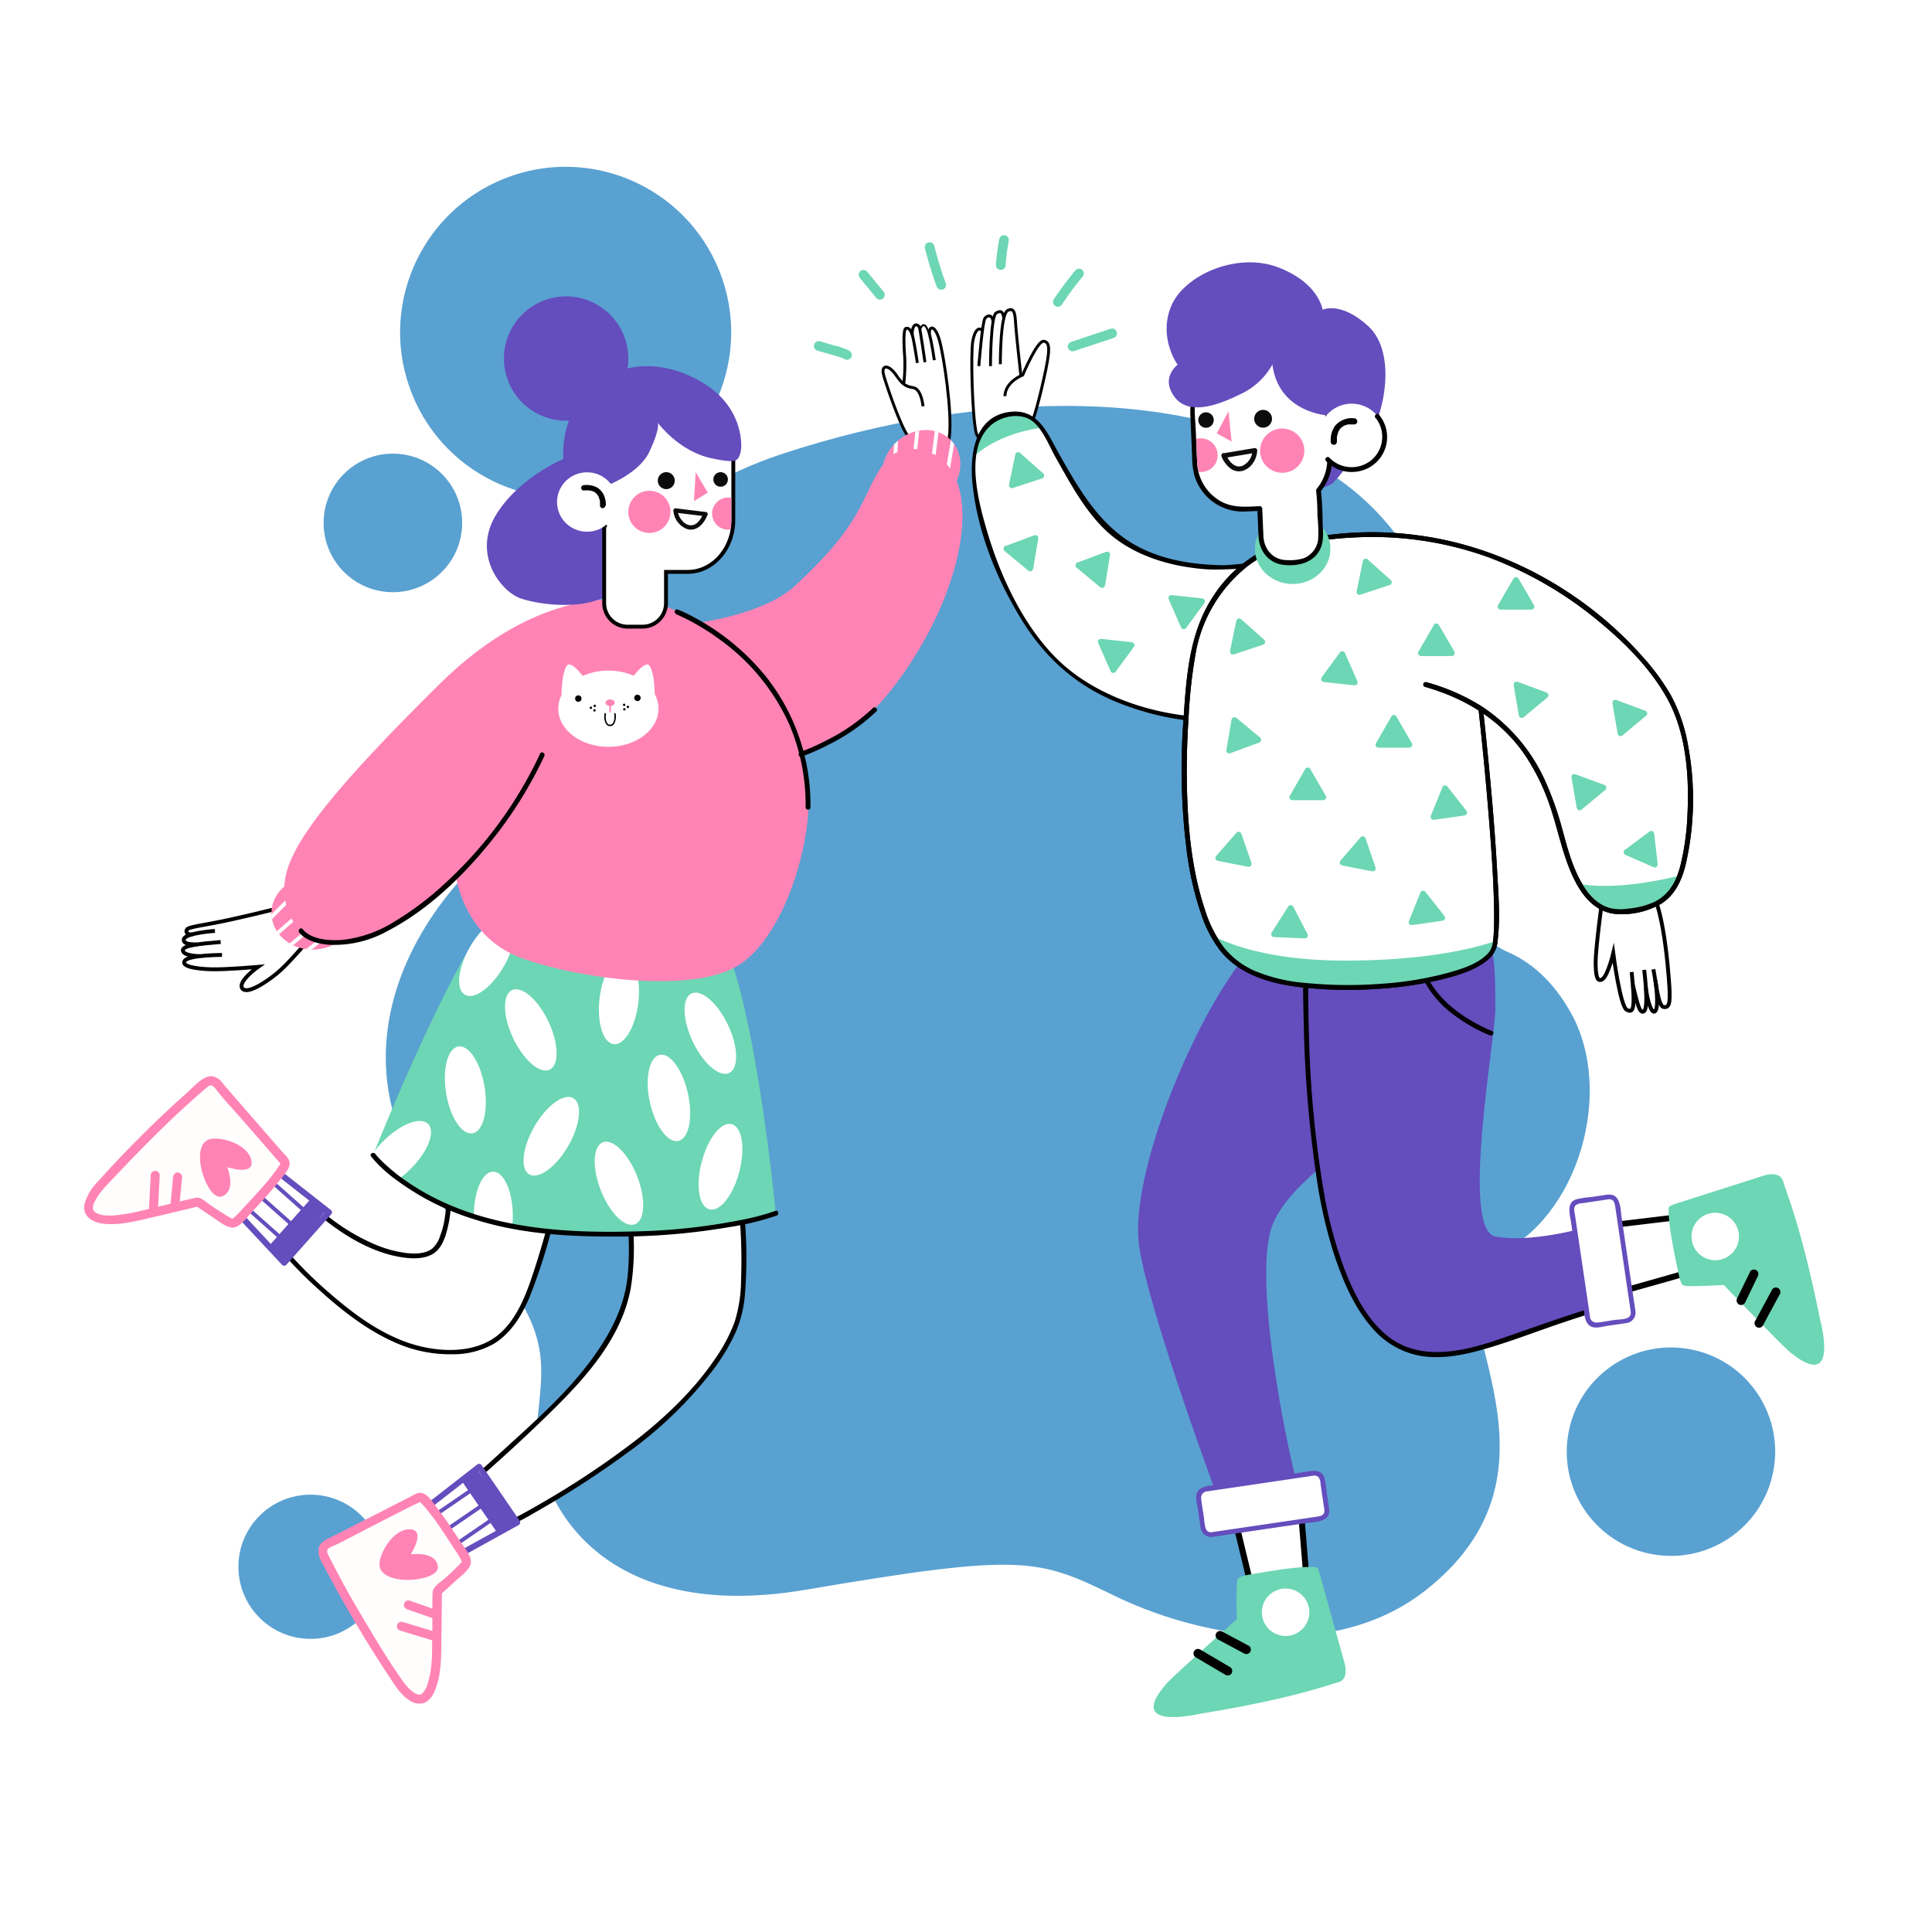 <svg xmlns="http://www.w3.org/2000/svg" viewBox="0 0 500 500"><defs><style>.cls-1,.cls-11{fill:#fff;}.cls-2{fill:#59a1d1;}.cls-3{fill:#6dd6b4;}.cls-4{fill:#644dbd;}.cls-10,.cls-5,.cls-8,.cls-9{fill:none;}.cls-5{stroke:#644dbd;}.cls-10,.cls-11,.cls-5,.cls-8,.cls-9{stroke-miterlimit:10;}.cls-6{fill:#fffefd;}.cls-7{fill:#ff84b5;}.cls-10,.cls-11,.cls-8,.cls-9{stroke:#000;}.cls-8{stroke-width:0.75px;}.cls-9{stroke-width:0.5px;}.cls-12{fill:#020202;}.cls-13{fill:#0c0c0c;}.cls-14{fill:#fffdfd;}</style></defs><g id="BACKGROUND"><rect class="cls-1" width="500" height="500"/></g><g id="OBJECTS"><circle class="cls-2" cx="101.68" cy="135.33" r="17.93"/><circle class="cls-2" cx="146.39" cy="86" r="42.84" transform="translate(-21.51 60.79) rotate(-21.89)"/><path class="cls-2" d="M406.75,262.5c-3.72-6.81-9.16-13.1-17.13-16.37-11.62-6.71-22.95-8-20.54-24.08,14.69-35.92,7-77.07-22.44-97.88-35.72-25.21-93.51-23.38-144-6.77-42.42,14-53.76,43.82-52.74,57.93,1,13.27,9.7,25-8.21,35.07-24.26,10.57-67.2,60.48-22.1,107.53,23.82,24.86,21.1,33.44,19.45,50s13.17,53.08,69.52,43.49,60.06-8.07,79.89,1.58,55.62,18.27,80.69-1.58c42.26-33.45-2.27-77.11,18.08-86.49C408.92,314.94,417.6,282.32,406.75,262.5Z"/><circle class="cls-2" cx="432.43" cy="375.66" r="26.97" transform="translate(-8.16 741.73) rotate(-80.7)"/><circle class="cls-2" cx="80.36" cy="405.48" r="18.66"/><path class="cls-3" d="M277.92,90.87l10.23-3.39a1.25,1.25,0,0,0-.67-2.41l-10.22,3.39a1.27,1.27,0,0,0-.87,1.54,1.25,1.25,0,0,0,1.53.87Z"/><path class="cls-3" d="M274.86,78.77a75,75,0,0,1,5.27-7.1,1.28,1.28,0,0,0,0-1.76,1.26,1.26,0,0,0-1.77,0,83.53,83.53,0,0,0-5.66,7.59,1.25,1.25,0,0,0,2.16,1.27Z"/><path class="cls-3" d="M260.27,68.61c.07-1.07.18-2.14.31-3.2l0-.19c0,.1,0,.11,0,0s0-.29.07-.44.07-.49.11-.74c.09-.54.19-1.08.29-1.62a1.25,1.25,0,0,0-2.41-.66,54.07,54.07,0,0,0-.89,6.83A1.26,1.26,0,0,0,259,69.86a1.28,1.28,0,0,0,1.25-1.25Z"/><path class="cls-3" d="M239.38,64.29a101.17,101.17,0,0,0,3,9.78,1.27,1.27,0,0,0,1.53.87,1.25,1.25,0,0,0,.88-1.53,101.36,101.36,0,0,1-3-9.79,1.25,1.25,0,0,0-2.41.67Z"/><path class="cls-3" d="M222.58,72l4.26,5.18a1.26,1.26,0,0,0,1.77,0,1.3,1.3,0,0,0,0-1.77l-4.26-5.18a1.27,1.27,0,0,0-1.77,0,1.3,1.3,0,0,0,0,1.77Z"/><path class="cls-3" d="M211.53,90.74l3.79,1.09c.57.16,1.15.32,1.72.5a7.3,7.3,0,0,1,1.53.62,1.25,1.25,0,0,0,1.26-2.16,17.83,17.83,0,0,0-3.71-1.33l-3.93-1.13a1.25,1.25,0,0,0-.66,2.41Z"/><path class="cls-1" d="M73.75,324s19.16,22.46,36.44,25.28,21.95-5.5,25.06-11.15S142.67,316,142.67,316l-26.59-6.7s.49,8-2.74,13.2S96,324.85,83.48,314.4Z"/><path d="M73.3,324.45A103.5,103.5,0,0,0,82.79,334c6.17,5.59,13,10.85,20.78,14A34.75,34.75,0,0,0,117,350.48a21.38,21.38,0,0,0,10.54-2.56c4.65-2.68,7.62-7.62,9.61-12.46a151.64,151.64,0,0,0,6.11-19.33.64.64,0,0,0-.44-.77l-23.27-5.87-3.33-.83a.63.63,0,0,0-.79.6,28.3,28.3,0,0,1-.29,5.74,22.37,22.37,0,0,1-1.25,4.89,7.17,7.17,0,0,1-2.08,3.29c-1.77,1.32-4.31,1.33-6.4,1.13a30.67,30.67,0,0,1-9.51-2.76,52.49,52.49,0,0,1-12-7.59.66.66,0,0,0-.89,0l-9.74,9.61a.63.63,0,0,0,.89.88l9.74-9.6H83c6.1,5,13.56,9.54,21.54,10.61,2.41.32,5.14.35,7.34-.86,2.51-1.38,3.48-4.66,4.07-7.27a29.18,29.18,0,0,0,.71-8.07l-.79.6,23.27,5.87,3.33.83-.44-.76c-1.41,5.37-3,10.74-4.83,16-1.77,5-4.15,10.35-8.37,13.75-6.2,5-15.78,4.43-22.91,2.05-7.8-2.6-14.71-7.77-20.84-13.13a105.91,105.91,0,0,1-10.93-10.88C73.66,323,72.78,323.85,73.3,324.45Z"/><path class="cls-1" d="M71.46,303l13.66,10.74-11.6,13.05L61,313.35S70.46,302.22,71.46,303Z"/><path class="cls-4" d="M70.91,303.55l13.66,10.73v-1.09L73,326.24h1.1L61.56,312.8v1.09c1.45-1.7,2.93-3.38,4.44-5,1.09-1.19,2.19-2.36,3.35-3.48a17.54,17.54,0,0,1,1.44-1.28,3.41,3.41,0,0,0,.44-.3c.23-.24.23.09-.16-.14a.78.78,0,0,0,.78-1.34c-.87-.52-1.9.47-2.51,1a43.56,43.56,0,0,0-3.61,3.58q-2.7,2.89-5.26,5.91a.79.79,0,0,0,0,1.09L73,327.34a.79.79,0,0,0,1.1,0l11.59-13.06a.76.76,0,0,0,0-1.09L72,302.45C71.23,301.85,70.13,302.93,70.91,303.55Z"/><polygon class="cls-4" points="84.48 313.17 80.54 310.14 69.55 322.52 73.52 326.79 84.48 313.17"/><line class="cls-5" x1="66.37" y1="302.29" x2="80.36" y2="314.72"/><line class="cls-5" x1="63.16" y1="305.91" x2="76.67" y2="317.91"/><line class="cls-5" x1="60.18" y1="309.26" x2="73.69" y2="321.27"/><path class="cls-6" d="M72.32,299,57,281.4s-1.78-3.06-4-1.06-10.64,8.77-27,26.47c-.65.71-9.77,10.76,6.8,8.46,2.52-.35,18.4-4.24,18.4-4.24s6,4.11,8,5.18c1.06.55,1.35.76,4.17-2.31,3.51-3.83,8-8.35,10.28-12.36C73.93,301,73.66,300.57,72.32,299Z"/><path class="cls-7" d="M73.15,298.22,60.22,283.36c-.75-.86-1.48-1.74-2.25-2.58-.39-.43.19.27-.24-.32a4.63,4.63,0,0,0-2.48-1.87c-2.36-.58-4.89,2.46-6.52,3.9A297.71,297.71,0,0,0,25.13,306,13.55,13.55,0,0,0,22,311.14c-1,3.4,1.69,5.2,4.76,5.55,4.13.46,8.28-.63,12.27-1.55s7.84-1.84,11.75-2.8l.76-.18-.9-.12q2.08,1.44,4.21,2.83c1.42.94,3.12,2.4,4.83,2.78,2.14.47,4-2.38,5.24-3.67,2.5-2.71,5-5.38,7.31-8.29.9-1.16,2.33-2.62,2.68-4.08s-.94-2.5-1.71-3.39c-1-1.14-2.63.52-1.65,1.65a7.07,7.07,0,0,0,.91,1.12s.25.43.2.07-.07.07-.16.2-.26.42-.39.62c-.28.43-.57.85-.87,1.27A62.17,62.17,0,0,1,67,308.26c-1.41,1.57-2.86,3.11-4.3,4.66a22.55,22.55,0,0,1-1.93,2c-.16.14-.33.27-.51.4s-.08.07-.19.07c.16,0,0,0,0,0s-.29-.15-.43-.22c-.52-.28-1-.59-1.52-.9-1.2-.75-2.39-1.54-3.58-2.33S52,309.67,50.61,310c-4.31.94-8.57,2.08-12.86,3.06-1.78.41-3.58.88-5.39,1.13-2.18.31-5.64.89-7.65-.41a5.27,5.27,0,0,1-.45-.41,1.27,1.27,0,0,1-.19-.48,3.18,3.18,0,0,1,.29-1.59,13.75,13.75,0,0,1,1.79-2.88c1.66-2,3.53-3.85,5.32-5.74,2.73-2.88,5.5-5.73,8.31-8.52,3.5-3.48,7.08-6.88,10.78-10.14.91-.81,1.83-1.6,2.74-2.4.55-.47,1.07-1,1.81-.53a5.14,5.14,0,0,1,1.07,1.21c2.14,2.66,4.5,5.17,6.74,7.74l8.1,9.3.48.56C72.49,301,74.13,299.35,73.15,298.22Z"/><path class="cls-7" d="M44.79,304.6l-.61,6.59-.09.95a1.15,1.15,0,0,0,1.16,1.16,1.2,1.2,0,0,0,1.17-1.16l.62-6.59.08-.95A1.17,1.17,0,0,0,46,303.43a1.21,1.21,0,0,0-1.17,1.17Z"/><path class="cls-7" d="M39,304.2l-.41,8-.06,1.16a1.17,1.17,0,0,0,2.33,0l.42-8,.06-1.16A1.18,1.18,0,0,0,40.13,303,1.19,1.19,0,0,0,39,304.2Z"/><path class="cls-7" d="M54.33,294.81c2.86-.74,9.81,1.25,10.72,5.46s-6.22,1.79-6.22,1.79,2.47,6.09-1.37,7.56S48.62,296.3,54.33,294.81Z"/><path class="cls-1" d="M123.8,381.92S146,362.43,152.2,354.1s9.32-13.85,10.59-21.75,0-18.51,0-18.51l29-1.93s1.7,16.06,0,26.51-13.94,26.41-33.59,39.83S130.3,395,130.3,395Z"/><path d="M124.24,382.36c6.37-5.59,12.62-11.34,18.66-17.29,8.95-8.8,18.08-19.06,20.36-31.81a66.52,66.52,0,0,0,.15-19.42l-.62.63,25.36-1.7,3.59-.24-.62-.62a134.59,134.59,0,0,1,.67,19.15,37.28,37.28,0,0,1-1.65,11,42,42,0,0,1-4.95,9.42c-5.46,8.1-12.66,15-20.3,21a220.52,220.52,0,0,1-25.3,16.84c-2.36,1.37-4.74,2.71-7.18,3.94-.59.29-1.19.59-1.8.86l-.47.21.7.29-6.5-13.07c-.36-.72-1.44-.08-1.08.63l6.5,13.07a.64.64,0,0,0,.71.29,69.86,69.86,0,0,0,7.79-4,241.36,241.36,0,0,0,24.35-15.74,104.44,104.44,0,0,0,21.85-21.17,50.89,50.89,0,0,0,5.94-9.89,30.92,30.92,0,0,0,2.39-9.75,118.33,118.33,0,0,0-.42-23.12.65.65,0,0,0-.63-.63L166.38,313l-3.59.24c-.31,0-.67.27-.63.62a74.93,74.93,0,0,1,.29,16.26c-.78,7.73-4.14,14.36-8.57,20.63-6.46,9.13-15,16.68-23.23,24.18-2.41,2.21-4.84,4.41-7.29,6.57C122.75,382,123.64,382.89,124.24,382.36Z"/><path class="cls-1" d="M110.28,390.22,124,379.55l9.87,14.4-16.06,8.9S109.27,391,110.28,390.22Z"/><path class="cls-4" d="M110.82,390.77l13.72-10.67-1.22-.16,9.88,14.4.27-1-16.06,8.89,1.06.28q-2-2.73-3.82-5.53c-.9-1.37-1.8-2.75-2.61-4.18a16,16,0,0,1-.83-1.59,5,5,0,0,0-.2-.54c-.17-.25.13-.17-.19.15a.77.77,0,0,0-1.09-1.09c-.72.71,0,1.95.34,2.67a43.74,43.74,0,0,0,2.6,4.37q2.16,3.31,4.46,6.52a.8.8,0,0,0,1.06.27l16.06-8.89a.78.78,0,0,0,.28-1.06l-9.87-14.4a.79.79,0,0,0-1.22-.15l-13.71,10.67C109,390.29,110.05,391.37,110.82,390.77Z"/><polygon class="cls-4" points="123.29 380.04 119.4 383.13 128.76 396.78 133.86 393.95 123.29 380.04"/><line class="cls-5" x1="108.36" y1="394.99" x2="123.8" y2="384.41"/><line class="cls-5" x1="111.09" y1="398.98" x2="126.01" y2="388.75"/><line class="cls-5" x1="113.63" y1="402.68" x2="128.54" y2="392.45"/><path class="cls-6" d="M106.65,388.42,85.81,399.08s-3.39,1-2,3.63,5.94,12.43,19.18,32.56c.53.81,8.08,12.08,9.85-4.55.27-2.53.32-18.88.32-18.88s5.43-4.8,7-6.53c.79-.89,1.06-1.13-1.24-4.61-2.87-4.32-6.19-9.72-9.52-12.95C109,387.34,108.45,387.5,106.65,388.42Z"/><path class="cls-7" d="M106.06,387.42l-17.45,8.92c-1,.53-2.07,1-3.08,1.58-.56.3.14,0-.24.11a5.39,5.39,0,0,0-2.12,1.34c-2,2.18.3,5.22,1.39,7.33a321.25,321.25,0,0,0,16.5,27.72c1.36,2.08,2.76,4.25,4.89,5.63a4.36,4.36,0,0,0,3.61.71c1.65-.5,2.57-2.15,3.15-3.64,1.53-3.95,1.45-8.38,1.52-12.55.07-4,.1-8,.12-11.95v-.78l-.34.82c1.26-1.12,2.52-2.25,3.76-3.4s3.07-2.45,3.86-4c1-2-1.31-4.5-2.28-6-2-3-4-6.13-6.21-9-.92-1.17-2-2.95-3.37-3.67s-2.65.29-3.71.83c-1.34.68-.16,2.69,1.18,2,.42-.22.86-.41,1.29-.62s.53,0,.12-.18.11.14.16.2.35.35.51.53c.36.37.7.75,1,1.14a60.16,60.16,0,0,1,3.82,5.15c1.22,1.81,2.41,3.65,3.61,5.47.48.73,1,1.46,1.39,2.23q.17.31.3.63c.1.23.07.33.08.22s0,.05,0,0a3.52,3.52,0,0,0-.36.41c-.37.4-.76.79-1.15,1.17-1,1-2.06,2-3.11,2.9s-2.88,2-2.93,3.39c-.18,4.29,0,8.59-.13,12.88,0,1.88,0,3.77-.18,5.64a24.43,24.43,0,0,1-.94,5,5.74,5.74,0,0,1-1.37,2.6,1.17,1.17,0,0,1-1.14.34,3.68,3.68,0,0,1-1.46-.74,12.7,12.7,0,0,1-2.42-2.61c-4-5.62-7.58-11.69-11.1-17.65-2.38-4-4.66-8.08-6.8-12.23-.5-1-1-1.93-1.49-2.9-.4-.81-.44-1.33.37-1.86a8.14,8.14,0,0,1,1.12-.51c3.13-1.45,6.16-3.16,9.23-4.72l10.87-5.56.66-.34C108.57,388.75,107.39,386.73,106.06,387.42Z"/><path class="cls-7" d="M105.37,416.48l6.26,2.19.89.31a1.17,1.17,0,0,0,.62-2.25l-6.26-2.19-.89-.31a1.17,1.17,0,0,0-1.43.81,1.19,1.19,0,0,0,.81,1.44Z"/><path class="cls-7" d="M103.58,422l7.68,2.33,1.12.34a1.17,1.17,0,1,0,.62-2.25l-7.68-2.33-1.12-.34a1.17,1.17,0,0,0-1.43.81,1.19,1.19,0,0,0,.81,1.44Z"/><path class="cls-7" d="M98.2,404.86c0-2.95,3.58-9.21,7.88-9.08s.24,6.47.24,6.47,6.51-.93,7,3.15S98.26,410.77,98.2,404.86Z"/><path class="cls-1" d="M233.77,99.31a11,11,0,0,1-1.91-2.3c-1.82-2.62-3.71-2.65-3.27-.32.25,1.36,4.55,14.17,6.49,16.28s9.86,6.17,10.62,0-1.41-20.76-2.57-24.89c-1.24-4.43-2.54-3.47-2.62-2.23,0,0-.76-1.69-1.42-1.69s-1,1-1,1-.33-1.1-.8-1a1.16,1.16,0,0,0-1.06,1c-.11.67-.16,1.17-.16,1.17s-.69-1.36-1.18-1.3-.93-.08-.93,2.13.28,7.46.21,8.68-.24,3.08-.24,3.08l-.16.45"/><path class="cls-8" d="M238.87,105.14s-.37-4.5-2.56-4.82-2.95-1.15-4.45-3.31c-1.82-2.62-3.71-2.65-3.27-.32.25,1.36,4.55,14.17,6.49,16.28s9.86,6.17,10.62,0-1.4-20.76-2.57-24.89c-1.32-4.69-3.07-3.44-2.48-1.15s1.15,6.29,1.15,6.29"/><path class="cls-8" d="M233.88,99.32a40.35,40.35,0,0,0,.25-7.09c-.26-3.15-.31-7,.28-7.21s1.42,0,2,3,1,5.91,1,5.91"/><path class="cls-8" d="M239.38,93.73s-1.21-8.33-1.41-8.92c-.31-1-1.95-1.49-1.89,1.89"/><path class="cls-9" d="M240.45,86.49s-1.15-4.45-2.38-1.12"/><ellipse class="cls-7" cx="238.43" cy="121.34" rx="10.66" ry="9.46" transform="translate(-18.96 194.29) rotate(-42.8)"/><path class="cls-1" d="M231.78,129.62l.6-15.54c-.13.11-.26.2-.38.32s-.43.42-.64.64l-.53,13.77A9,9,0,0,0,231.78,129.62Z"/><path class="cls-1" d="M235.77,131.26l2.13-19.8c-.34.06-.67.13-1,.22l-2.08,19.39C235.13,131.15,235.45,131.21,235.77,131.26Z"/><path class="cls-1" d="M240.4,130.88l2.49-19c-.31-.11-.63-.21-.95-.29l-2.56,19.56A9.6,9.6,0,0,0,240.4,130.88Z"/><path class="cls-1" d="M244.64,128.47l2.28-13.55a7.4,7.4,0,0,0-.66-.82l-.17-.16-2.59,15.42A12.06,12.06,0,0,0,244.64,128.47Z"/><path class="cls-7" d="M172.43,162.18s23.48-1.37,33.44-10.69,14.27-15,18-22.72,6.59-14.49,15.44-12.14,12.74,13.89,7.23,32.11-19,35.73-26.46,40-25.44,12.57-25.44,12.57Z"/><path class="cls-1" d="M57.46,247.14s-8.58,0-9.64,1.49,3,2.12,6.89,2.22,12.07-.63,12.07-.63-5.19,3.7-4.13,5.5,5.91-1.27,9-3.81,7-7.46,7.8-8l-8.79-8.66-15.26,3.57-3.8.69s-3.38.69-3.35,1.18.91,1.11.91,1.11-1.58.76-1.5,1.43,1.51,1.16,1.51,1.16-1.94.68-1.73,1.54,2,1.49,3.15,1.49S57.46,247.14,57.46,247.14Z"/><path class="cls-10" d="M57.46,247.14s-8.58,0-9.64,1.49,3,2.12,6.89,2.22,12.07-.63,12.07-.63-5.19,3.7-4.13,5.5,5.91-1.27,9-3.81,7-7.46,7.8-8"/><path class="cls-10" d="M51.82,247.45s-4.24,0-4.49-1.4,4.38-1.8,9.78-2.26"/><path class="cls-10" d="M55.63,240.92s-7.79.52-8.06,2.17c-.15.95.85,1.32,3.39,1.33"/><path class="cls-10" d="M71.16,235.28S60.64,237.93,54.64,239s-6.29,1.21-6.39,1.93.79,1,1.57.86"/><path class="cls-3" d="M96.55,298.94s14,18.22,49.78,20.13S200.78,314,200.78,314s-5.33-55.34-14.1-71.31-53.1-18.22-65.05,2.4S96.55,298.94,96.55,298.94Z"/><path class="cls-1" d="M141.94,264.38c2.69,5.69,2.83,11.26.31,12.45s-6.74-2.44-9.44-8.13-2.83-11.25-.31-12.45S139.25,258.7,141.94,264.38Z"/><path class="cls-1" d="M125.41,281.31c1,6.2-.4,11.6-3.16,12s-5.8-4.22-6.8-10.43.4-11.6,3.16-12.05S124.41,275.1,125.41,281.31Z"/><path class="cls-1" d="M147.05,296.59c-3.15,5.44-7.65,8.73-10.07,7.34s-1.82-6.94,1.32-12.39,7.65-8.73,10.07-7.34S150.19,291.14,147.05,296.59Z"/><path class="cls-1" d="M164.88,304.39c2.3,5.85,2.06,11.42-.53,12.44s-6.57-2.9-8.86-8.75-2.06-11.43.53-12.45S162.58,298.53,164.88,304.39Z"/><path class="cls-1" d="M191.34,303.22c-1.57,6.09-5,10.46-7.74,9.76s-3.61-6.2-2-12.29,5-10.46,7.74-9.76S192.92,297.13,191.34,303.22Z"/><path class="cls-1" d="M178.06,283.08c1.34,6.14.21,11.6-2.51,12.2s-6-3.91-7.36-10S168,273.62,170.7,273,176.72,276.93,178.06,283.08Z"/><path class="cls-1" d="M188.4,265.24c2.7,5.68,2.83,11.26.31,12.45s-6.74-2.45-9.43-8.13-2.84-11.26-.32-12.45S185.71,259.55,188.4,265.24Z"/><path class="cls-1" d="M165.2,259.52c-.74,6.24-3.59,11-6.36,10.71s-4.41-5.65-3.67-11.9,3.59-11,6.35-10.71S165.94,253.27,165.2,259.52Z"/><path class="cls-1" d="M130.38,250.12c-3.15,5.44-7.65,8.73-10.07,7.33s-1.82-6.94,1.32-12.38,7.65-8.73,10.07-7.34S133.52,244.67,130.38,250.12Z"/><path class="cls-1" d="M110.79,290.89c-2-2-7.17,0-11.62,4.48a25.17,25.17,0,0,0-2.2,2.51l-.42,1.06a36.6,36.6,0,0,0,6.71,6.16,23.06,23.06,0,0,0,3-2.59C110.76,298.07,112.76,292.86,110.79,290.89Z"/><path class="cls-1" d="M127.63,303.23c-2.79,0-5,5.09-5,11.38,0,.08,0,.15,0,.23a87.86,87.86,0,0,0,9.93,2.55,24.9,24.9,0,0,0,.16-2.78C132.68,308.32,130.42,303.23,127.63,303.23Z"/><path d="M96,299.26a33.54,33.54,0,0,0,6.29,5.9,66.83,66.83,0,0,0,20.2,10.32c11.73,3.78,24,4.56,36.29,4.54A171.27,171.27,0,0,0,189,317.53a69.5,69.5,0,0,0,12-2.94c.74-.28.42-1.49-.34-1.21a61,61,0,0,1-9.13,2.4,156.86,156.86,0,0,1-27.25,2.91c-20.42.57-42.09-1.1-59.33-13.16a46.87,46.87,0,0,1-6-4.92c-.5-.49-1-1-1.45-1.52-.08-.09-.61-.75-.39-.46-.49-.63-1.57,0-1.08.63Z"/><ellipse class="cls-7" cx="80.91" cy="236.3" rx="10.66" ry="9.46"/><path class="cls-1" d="M70.4,237.86l11-11-.49,0c-.31,0-.61,0-.91,0l-9.74,9.74A8.4,8.4,0,0,0,70.4,237.86Z"/><path class="cls-1" d="M72.22,241.78l15-13.08c-.29-.19-.58-.36-.89-.53L71.64,241A9,9,0,0,0,72.22,241.78Z"/><path class="cls-1" d="M75.87,244.64,90.6,232.39a7.4,7.4,0,0,0-.5-.86L74.94,244.15A9.1,9.1,0,0,0,75.87,244.64Z"/><path class="cls-1" d="M80.62,245.75l10.88-8.39a9.28,9.28,0,0,0,.07-1.06c0-.07,0-.14,0-.22l-12.38,9.55A11.34,11.34,0,0,0,80.62,245.75Z"/><path class="cls-7" d="M118,226.84s2,15.4,16.45,20.9,45.2,9.75,57.06,1.84,18.65-32.06,17.66-44.77-7.86-27.74-16-34.41S178.63,158.89,171,156.57s-30.8-5.71-57.35,20.56S76.42,216.88,74.09,226s3.39,19.18,13.14,17.93S107.44,238.28,118,226.84Z"/><path d="M77.46,241.36c1.77,2.18,5.23,3,7.85,3.15A28.26,28.26,0,0,0,100.19,241c10.65-5.52,19.77-14.36,27.2-23.66a107.63,107.63,0,0,0,13.48-21.68c.34-.72-.74-1.36-1.08-.63a106.85,106.85,0,0,1-24.65,33.61A78.11,78.11,0,0,1,102,238.55a31.55,31.55,0,0,1-13.41,4.69c-3.2.26-8,0-10.25-2.76-.51-.63-1.39.26-.89.88Z"/><path d="M175.05,159c.88.35,2.2,1,3.25,1.53a61,61,0,0,1,8,5,54.56,54.56,0,0,1,18.12,22.3A53,53,0,0,1,208.49,209a.63.63,0,0,0,1.25,0,53.25,53.25,0,0,0-11.33-33.67,60.51,60.51,0,0,0-18.65-15.5,37.38,37.38,0,0,0-4.38-2.09c-.75-.29-1.08.92-.33,1.2Z"/><path d="M207.44,195.81a56.8,56.8,0,0,0,6.83-3,50.4,50.4,0,0,0,12.52-8.69c.57-.56-.31-1.44-.89-.88a49.22,49.22,0,0,1-12.26,8.49,54.11,54.11,0,0,1-6.53,2.87c-.75.27-.43,1.47.33,1.21Z"/><path class="cls-1" d="M152.63,177.42s-3.76-5.78-5.49-5.44-2.29,10.14-1.37,9.61S152.63,177.42,152.63,177.42Z"/><path class="cls-1" d="M162.15,177.42s3.76-5.78,5.49-5.44,2.29,10.14,1.37,9.61S162.15,177.42,162.15,177.42Z"/><ellipse class="cls-1" cx="157.45" cy="183.41" rx="12.97" ry="9.87"/><path d="M165.8,180.6a.83.83,0,1,1-.82-.82A.83.83,0,0,1,165.8,180.6Z"/><circle cx="161.53" cy="182.41" r="0.31"/><circle cx="161.58" cy="183.57" r="0.31"/><path d="M162.8,182.89a.31.31,0,1,1-.61,0,.31.31,0,0,1,.61,0Z"/><circle cx="153.9" cy="182.68" r="0.31"/><path d="M153.54,183.85a.31.31,0,1,0,.3-.31A.31.31,0,0,0,153.54,183.85Z"/><circle cx="152.93" cy="183.17" r="0.31"/><circle cx="149.67" cy="180.79" r="0.83"/><path d="M156.44,184.68c-.21,1,0,3.25,1.44,3.25s1.65-2.23,1.45-3.25c-.05-.25-.43-.15-.38.1.14.73.1,2.76-1.07,2.76s-1.21-2-1.06-2.76c.05-.24-.34-.35-.38-.1Z"/><path class="cls-7" d="M159.09,181.87c0,.46-.54.84-1.2.84s-1.19-.38-1.19-.84.53-.85,1.19-.85S159.09,181.4,159.09,181.87Z"/><path class="cls-7" d="M157.69,182.33v1.87a.2.2,0,0,0,.4,0v-1.87a.2.2,0,0,0-.4,0Z"/><path class="cls-4" d="M147.24,118.15s-12.33,4.62-18.76,14.91,1.08,20,6.25,21.8S152,158,157.85,153.59s3.74-31.09,1.82-34.81S148.51,117.06,147.24,118.15Z"/><path class="cls-11" d="M178,106.05h-9.75c-6.48,0-11.78,6-11.78,13.41v15.1c0,.43,0,.85.06,1.26a5.81,5.81,0,0,0-.17,1.39v18.9a6.09,6.09,0,0,0,6.07,6.07h3.87a6.08,6.08,0,0,0,6.06-6.07V148H178c6.47,0,11.78-6,11.78-13.41v-15.1C189.74,112.08,184.43,106.05,178,106.05Z"/><path class="cls-4" d="M155.61,126.25s9.55-3.18,12.45-9.34,2.18-7.49,2.18-7.49,5.38,7.37,13.89,9.18c7,1.5,6.74.46,7.43-1.18.64-1.49,1.07-11.9-9.6-18.31s-22.14-5.77-30,2.21S145,121.87,147.63,125,153.8,129.91,155.61,126.25Z"/><circle class="cls-4" cx="146.51" cy="92.78" r="16.09" transform="translate(-24.08 61.59) rotate(-21.98)"/><ellipse class="cls-1" cx="151.92" cy="129.92" rx="7.76" ry="7.69"/><path class="cls-12" d="M156.8,130.94a6.27,6.27,0,0,0-.24-2A4.49,4.49,0,0,0,154.2,126a5.92,5.92,0,0,0-3.11-.44.71.71,0,0,0-.69.69.69.69,0,0,0,.69.69,7.18,7.18,0,0,1,1.39,0l.14,0c-.17,0,0,0,0,0l.26.05a4.64,4.64,0,0,1,.53.16l.09,0c-.18-.07,0,0,0,0l.2.11a3.34,3.34,0,0,1,.4.25c-.17-.12,0,0,.06.05l.15.14c.1.1.19.21.29.32-.14-.16,0,0,0,0l.11.16c.07.12.14.24.2.36l.08.18c.05.08-.07-.17,0-.05l0,.09c0,.12.09.25.13.37a3.92,3.92,0,0,1,.15.66l0,.14c0,.17,0-.18,0,0l0,.28a3.11,3.11,0,0,1,0,.61.69.69,0,0,0,1.38,0Z"/><circle class="cls-13" cx="172.43" cy="124.39" r="2.2"/><path class="cls-13" d="M184.62,124.07a1.88,1.88,0,1,0,1.87-1.87A1.88,1.88,0,0,0,184.62,124.07Z"/><path class="cls-14" d="M182.52,133.06s-1.11,3.21-3.44,3.43-4.16-2.36-4.29-4.38Z"/><path class="cls-13" d="M182,132.91l-.09.24c.05-.14-.06.13-.08.18s-.13.25-.19.37a5.52,5.52,0,0,1-1.16,1.55,2.43,2.43,0,0,1-2,.68,3.32,3.32,0,0,1-2-1.26,4.6,4.6,0,0,1-1.09-2.56l-.56.56,6.77.83,1,.12a.56.56,0,1,0,0-1.12l-6.77-.83-1-.12a.57.57,0,0,0-.56.56,5.54,5.54,0,0,0,3.52,4.8c2,.61,3.64-.65,4.61-2.25a8.06,8.06,0,0,0,.7-1.45C183.29,132.53,182.21,132.23,182,132.91Z"/><path class="cls-7" d="M162.6,132.47a5.46,5.46,0,1,0,5.46-5.46A5.47,5.47,0,0,0,162.6,132.47Z"/><path class="cls-7" d="M188.27,128.77a3.77,3.77,0,0,1,1,.12v5.66A11.79,11.79,0,0,1,189,137a4.77,4.77,0,0,1-.76.07,4.16,4.16,0,0,1,0-8.31Z"/><polygon class="cls-7" points="180.05 122.19 179.6 129.68 183.17 127.5 180.05 122.19"/><path class="cls-1" d="M338,406.53l-1.42-17.32-17.28,2.47,4.31,17.85S338.07,407.79,338,406.53Z"/><path d="M338.73,406.53l-1.24-15.16-.18-2.16a.79.79,0,0,0-1-.75l-15.13,2.17-2.16.31a.78.78,0,0,0-.54.95l3.78,15.62.54,2.22a.77.77,0,0,0,.74.57c2.62-.31,5.24-.68,7.84-1.12a49.37,49.37,0,0,0,5-1c.82-.22,2.32-.55,2.34-1.63a.77.77,0,0,0-1.54,0c0-.43.33-.39,0-.27l-.45.18a17.59,17.59,0,0,1-1.72.48c-1.59.37-3.2.64-4.81.9q-3.3.54-6.63.93l.75.57-3.78-15.62-.54-2.22-.54.95,15.13-2.17,2.16-.31-1-.74L337,404.36l.18,2.17C337.27,407.51,338.82,407.52,338.73,406.53Z"/><path class="cls-3" d="M341.74,408,348,430.53s1.22,4.1-1.67,4.85-12,4.29-35.8,8.15c-.95.16-19.52,4.5-8.47-8,1.68-1.91,18-16.47,18-16.47s-.14-7.24.1-9.54c.12-1.18.11-1.54,4.23-2.2,5.12-.82,11.34-2,16-1.76C341,405.55,341.2,406,341.74,408Z"/><path d="M323.15,425.91l-5.83-3.12-.84-.45a1.17,1.17,0,1,0-1.18,2l5.83,3.12.84.45a1.19,1.19,0,0,0,1.6-.42,1.17,1.17,0,0,0-.42-1.59Z"/><path d="M318.45,431.51l-6.94-4.09-1-.58a1.17,1.17,0,0,0-1.18,2l6.94,4.09,1,.58a1.17,1.17,0,0,0,1.18-2Z"/><path class="cls-1" d="M328.28,413a6.14,6.14,0,1,0,8.69-.17A6.14,6.14,0,0,0,328.28,413Z"/><path class="cls-4" d="M315.75,389.21s-18.08-48.39-20.91-66.47,13.93-58.75,27.3-75.14,32-2,36.54,6.34-4.33,35.17-8.1,40.12-19.49,14.21-22,25.34c-3.82,17.17,5.78,61.25,7.76,66.9S316.27,390.62,315.75,389.21Z"/><rect class="cls-1" x="310.63" y="383.28" width="32.36" height="11.86" rx="2" transform="translate(-53.36 51.92) rotate(-8.4)"/><path class="cls-4" d="M342.77,390.74c.09,1.47-1,1.63-2.1,1.79l-3,.45-9.77,1.44-10,1.47-3.37.5c-.74.11-1.56.37-2.17-.26s-.68-2.78-.83-3.76c-.22-1.5-.53-3-.66-4.52a1.64,1.64,0,0,1,1.59-1.89c.86-.14,1.72-.26,2.57-.38l19.7-2.91,4-.59c.8-.12,1.84-.46,2.5.21a3,3,0,0,1,.52,1.7l.41,2.78.61,4.13c.12.79,1.32.46,1.21-.33l-.61-4.13a26.65,26.65,0,0,0-.62-4c-.82-2.62-3.88-1.67-5.85-1.38l-21.45,3.17c-1.8.27-4.89.15-5.69,2.17-.45,1.14,0,2.72.21,3.88.25,1.66.47,3.33.74,5a2.72,2.72,0,0,0,3.12,2.46c.61-.08,1.23-.18,1.85-.28l9.82-1.45L338,394.18c2.22-.33,6.24-.2,6-3.44C344,389.94,342.72,389.93,342.77,390.74Z"/><path class="cls-1" d="M432,255.09c-.32-4.87-1.91-25.32-6.51-25.74s-10.78,2.86-10.78,2.86S413,245.34,413,248.94s.38,5.41,1.78,4.45,2.78-6.67,2.78-6.67,1.8,13.77,3.49,14.62,2.12.15,1.5-7.3a28,28,0,0,0,1.23,5.39c.93,2.13.82,2.46,1.56,2.33s.81-3.55.77-4.47.17.45.4,1.32.87,3,1.44,3.18.91-1,.94-1.85-.15-4.41-.15-4.41h0c.44,2.54,1,4.93,1.81,5.08C431.88,260.85,432.34,260,432,255.09Z"/><path class="cls-10" d="M422.27,251.56c1,9.82.43,10.63-1.27,9.78s-3.49-14.62-3.49-14.62-1.38,5.72-2.78,6.67-1.78-.84-1.78-4.45,1.78-16.73,1.78-16.73,6.18-3.28,10.78-2.86,6.19,20.87,6.51,25.74-.14,5.76-1.52,5.51-2-6.78-2.61-9.75"/><path class="cls-10" d="M425.51,251s1.23,9.56,0,10.66-1.92-2.75-2.95-6.81"/><path class="cls-10" d="M428.41,253.63s1,6.78,0,8-2.22-3.3-2.46-6.09"/><path class="cls-1" d="M270.12,88.32c-1.7-.21-5.44,8.72-5.44,8.72l-.28.13c-.19-1-.42-2-.53-3-.2-1.86-.94-9.31-1.1-11.6s-.83-2.41-1.59-2.49-1.27,1.79-1.27,1.79l-.46-.81a1.63,1.63,0,0,0-1.38-.25c-.89.18-1.07,1.68-1.07,1.68l-.8-.78a3,3,0,0,0-1.36.73,10.78,10.78,0,0,0-.67,3.24l-.09-.24c-.56-.79-1.76-.33-2.33,2.84s-.14,19.28.87,23.67,11.93.57,13.12-.29,2.68-6.07,4.38-13.56S271.81,88.54,270.12,88.32Z"/><path class="cls-8" d="M260.09,102.52s-.29-3.34,4.59-5.48c0,0,3.74-8.93,5.44-8.72s1.69,2.34,0,9.82-3.2,12.7-4.38,13.56-12.12,4.68-13.12.29-1.43-20.49-.87-23.67,1.77-3.63,2.33-2.84"/><path class="cls-8" d="M253.32,94.75s.92-11.64,1.61-12.43c.88-1,2-.66,2.07,1"/><path class="cls-8" d="M256.34,94.75s0-12.92,1.49-13.77,1.76,0,2,1.62"/><path class="cls-8" d="M258.89,94.26s-.07-12.93,1.9-13.91,1.91,1.43,2.12,4.31S264.18,97,264.18,97"/><path class="cls-1" d="M312.14,186.24s-28.88-1-42.72-19.52-18.92-40.78-17-50.56,11.3-10.29,15-7.78,12.43,25.11,23.17,31.6,19.79,7.45,36.28,6.69S319.56,189.55,312.14,186.24Z"/><path class="cls-3" d="M269.41,110.71a9,9,0,0,0-2-2.33c-3.67-2.51-13-2-15,7.78q-.16.86-.27,1.83C254.75,115.72,260.12,112.09,269.41,110.71Z"/><path d="M312.14,185.62c-13.74-.51-29.13-5.55-38.91-15.42-8.6-8.68-14.43-21.29-17.82-32.87-2.21-7.53-6.06-21.67,1.4-27.57,2.89-2.29,7.87-3.08,10.81-.41,2.47,2.24,4,6.22,5.61,9.09,4.14,7.31,8.49,15.64,15.31,20.85,6.55,5,15,7.34,23.11,8,5.26.41,10.66-.51,15.86,0,3.08.3,4.32,2.27,4.46,5.27.32,7-3.71,14.65-7.12,20.52-1.74,3-7.84,14.26-12.54,12.59-.75-.27-1.06.91-.33,1.17,4,1.44,8.32-4.85,10.22-7.44a62.12,62.12,0,0,0,10.1-20.54c1-3.8,2.19-10.29-2.38-12.31-3.93-1.74-10-.17-14.15-.28-6.6-.18-13.14-1.13-19.21-3.82-11.11-4.92-16.79-14.92-22.54-25.09-3-5.37-5.39-11.67-12.68-10.76-9.25,1.15-10.42,11.22-9.64,18.72,1.25,12,5.94,23.82,12.1,34.1,6.71,11.21,15.48,18.91,27.86,23.29a70,70,0,0,0,20.48,4.16C312.93,186.88,312.93,185.65,312.14,185.62Z"/><path class="cls-1" d="M433,315.16l-17.26,2.08,3.14,17.18,17.66-5S434.21,315,433,315.16Z"/><path d="M433,314.39l-17.26,2.08a.79.79,0,0,0-.74,1l3.13,17.17a.78.78,0,0,0,.95.54l15.45-4.36,2.22-.63a.8.8,0,0,0,.54-.95c-.41-2.58-.87-5.15-1.41-7.7a46.1,46.1,0,0,0-1.21-4.9c-.25-.77-.63-2.25-1.67-2.23a.77.77,0,0,0,0,1.54,1.19,1.19,0,0,1-.31-.09s0-.06,0,.07a3.23,3.23,0,0,0,.24.5,14,14,0,0,1,.52,1.67c.44,1.6.79,3.23,1.11,4.87q.66,3.32,1.2,6.68l.54-.95-15.44,4.37-2.23.62.95.54L416.44,317l-.75,1L433,315.93C433.92,315.81,433.93,314.27,433,314.39Z"/><path class="cls-3" d="M434.26,311.33l22.29-7.11s4.05-1.38,4.9,1.48,4.75,11.85,9.52,35.46c.2.95,5.25,19.34-7.72,8.78-2-1.61-17.14-17.39-17.14-17.39s-7.23.42-9.54.27c-1.19-.08-1.55-.05-2.37-4.15-1-5.09-2.45-11.26-2.36-15.9C431.85,312.19,432.33,311.94,434.26,311.33Z"/><path d="M452.9,329.18l-2.9,5.95-.41.85a1.2,1.2,0,0,0,.41,1.6,1.18,1.18,0,0,0,1.6-.42l2.9-6,.41-.85a1.2,1.2,0,0,0-.41-1.6,1.18,1.18,0,0,0-1.6.42Z"/><path d="M458.67,333.66l-3.81,7.07-.55,1a1.17,1.17,0,1,0,2,1.18l3.81-7.07.55-1a1.17,1.17,0,0,0-2-1.18Z"/><path class="cls-1" d="M439.81,324.58a6.14,6.14,0,1,0-.49-8.67A6.15,6.15,0,0,0,439.81,324.58Z"/><path class="cls-4" d="M338,243.65s-1.59,52.68,8,81.14,23.16,29,42.65,22.24,26.11-8.73,26.11-8.73l-4.33-20.64S396.15,321.78,387,320s.09-51.49,0-59.12.47-19.56-5.74-25S336.45,236.59,338,243.65Z"/><path d="M337.34,243.65c-.21,6.8-.12,13.62.05,20.42a314,314,0,0,0,3.43,41.32,121.38,121.38,0,0,0,4.46,19.3c2.25,6.75,5.14,13.67,9.91,19.06a21.36,21.36,0,0,0,12.56,7.17c5.12.82,10.35-.1,15.29-1.47,7.36-2,14.53-4.87,21.78-7.29,3.23-1.08,6.48-2.11,9.73-3.16l.34-.1a.63.63,0,0,0-.33-1.21c-9,2.67-17.8,5.9-26.66,8.94-9.56,3.27-20.95,5.9-29.4-1.36-5-4.33-8.15-10.62-10.51-16.72a107.83,107.83,0,0,1-5.31-19.61,284.27,284.27,0,0,1-3.93-41.3c-.27-7.88-.17-15.75-.17-23.63,0-.12,0-.24,0-.36a.63.63,0,0,0-1.25,0Z"/><path d="M366.53,247.6a14.29,14.29,0,0,0,1.31,4.79,26.13,26.13,0,0,0,8,9.95,42.74,42.74,0,0,0,9.69,5.6c.74.31,1.37-.77.64-1.08-7.77-3.3-16-9.08-18.09-17.79a8.52,8.52,0,0,1-.25-1.47c0-.8-1.29-.8-1.25,0Z"/><rect class="cls-1" x="408.8" y="310.15" width="11.86" height="32.36" rx="2" transform="translate(-43.23 64.09) rotate(-8.4)"/><path class="cls-4" d="M416.25,310.37c1.48-.09,1.64,1,1.8,2.1l.45,3,1.44,9.77,1.47,10,.5,3.36c.11.74.36,1.56-.26,2.17-.78.76-2.78.69-3.76.83-1.5.22-3,.53-4.52.67a1.65,1.65,0,0,1-1.89-1.6c-.14-.85-.26-1.71-.38-2.57l-2.91-19.7-.59-4c-.12-.8-.47-1.84.21-2.49a3,3,0,0,1,1.7-.53l2.78-.41,4.13-.61c.79-.11.46-1.32-.33-1.2l-4.14.61a26.3,26.3,0,0,0-4,.61c-2.62.82-1.67,3.88-1.38,5.85l3.17,21.46c.27,1.8.15,4.88,2.17,5.68,1.14.45,2.72,0,3.88-.21,1.66-.25,3.33-.46,5-.74a2.71,2.71,0,0,0,2.46-3.11c-.08-.62-.19-1.24-.28-1.85l-1.45-9.82-1.84-12.47c-.33-2.23-.2-6.25-3.45-6C415.46,309.18,415.45,310.43,416.25,310.37Z"/><path class="cls-1" d="M383.26,183.48s6.21,55.93,3.25,62.29-24.72,11-46.05,9.46-26.69-9.18-30.79-25-3.95-40.39-1.06-59.88,17.76-26.84,17.76-26.84,19.59-9.18,48.27-3,53.25,29.21,59,43.2,4,33.28,1.69,41.33-7.22,10-14.31,10.84-12.59-3.22-16.83-19.53S392.43,183.64,369,177.13"/><path class="cls-12" d="M382.63,183.48q1.65,14.88,2.82,29.81c.56,7.07,1.06,14.15,1.2,21.24.05,2.55.08,5.11-.11,7.65-.14,1.73-.29,3.3-1.49,4.59-2.64,2.8-7,4.08-10.59,5.07a88.32,88.32,0,0,1-17.33,2.78,112,112,0,0,1-19.38-.25,42.37,42.37,0,0,1-13.21-3.19,21,21,0,0,1-8-6.26,32.22,32.22,0,0,1-4.73-9.56c-3.32-10-4.36-20.66-4.62-31.17-.15-6.09,0-12.19.4-18.28a131.54,131.54,0,0,1,2-17.71,37,37,0,0,1,12.56-21.08,22.34,22.34,0,0,1,6.42-3.84,74.11,74.11,0,0,1,21.25-4.15,88.57,88.57,0,0,1,35.29,5.05,98.49,98.49,0,0,1,28.69,16.64c6.75,5.57,13.28,12.1,17.59,19.8,4.95,8.85,5.79,19.88,5.34,29.82A66.62,66.62,0,0,1,435,223.56c-1,4.24-3,8.14-7.18,10a22,22,0,0,1-6.54,1.61,12.56,12.56,0,0,1-4.15-.07c-3.2-.68-5.55-3-7.24-5.69-2.83-4.46-4.17-9.65-5.54-14.69a83.53,83.53,0,0,0-4.15-11.91,45.41,45.41,0,0,0-16.74-20,53.1,53.1,0,0,0-14.38-6.27.63.63,0,0,0-.33,1.21c10.29,2.89,19.53,8.48,25.7,17.35a54.7,54.7,0,0,1,6.08,11.8c1.76,4.67,2.8,9.52,4.34,14.26,2.13,6.57,5.78,15,13.76,15.41a20.47,20.47,0,0,0,11.24-2.65c3.72-2.31,5.48-6.35,6.45-10.47a75.57,75.57,0,0,0,.58-30.33,42.16,42.16,0,0,0-4.56-13.32,58.11,58.11,0,0,0-7.07-9.66c-14.79-16.78-35.85-28.59-58.06-31.56A88.34,88.34,0,0,0,336,139.81a42.31,42.31,0,0,0-10.23,3.3,34,34,0,0,0-11.89,11.38c-6.1,9.28-6.85,20.64-7.57,31.42a167.75,167.75,0,0,0,1.11,36.46,81.34,81.34,0,0,0,3.33,13.84,32.5,32.5,0,0,0,4.92,9.65c5.05,6.46,13.14,8.7,20.95,9.63a108.2,108.2,0,0,0,20,.41,92.51,92.51,0,0,0,17.43-2.67c3.85-1,8.12-2.33,11.19-5a6.86,6.86,0,0,0,2.36-4.89c.68-5.72.21-11.65-.11-17.38-.72-13.36-2-26.69-3.41-40-.09-.83-.17-1.66-.27-2.5s-1.34-.8-1.25,0Z"/><path class="cls-3" d="M349.08,248.6c-17.27.1-28.2-3-34.93-6.24,4.33,7.72,11.43,11.79,26.31,12.87,21.33,1.55,43.08-3.11,46.05-9.46a7.93,7.93,0,0,0,.51-2.21C379.7,246,367.68,248.5,349.08,248.6Z"/><path class="cls-3" d="M408.82,228.78c3.41,6,7.44,7.61,12.17,7.07,6.6-.76,11.29-2.53,13.79-9.26C421.72,229.76,413.52,229.57,408.82,228.78Z"/><path class="cls-12" d="M382.63,183.48q1.65,14.88,2.82,29.81c.56,7.07,1.06,14.15,1.2,21.24.05,2.55.08,5.11-.11,7.65-.14,1.73-.29,3.3-1.49,4.59-2.64,2.8-7,4.08-10.59,5.07a88.32,88.32,0,0,1-17.33,2.78,112,112,0,0,1-19.38-.25,42.37,42.37,0,0,1-13.21-3.19,21,21,0,0,1-8-6.26,32.22,32.22,0,0,1-4.73-9.56c-3.32-10-4.36-20.66-4.62-31.17-.15-6.09,0-12.19.4-18.28a131.54,131.54,0,0,1,2-17.71,37,37,0,0,1,12.56-21.08,22.34,22.34,0,0,1,6.42-3.84,74.11,74.11,0,0,1,21.25-4.15,88.57,88.57,0,0,1,35.29,5.05,98.49,98.49,0,0,1,28.69,16.64c6.75,5.57,13.28,12.1,17.59,19.8,4.95,8.85,5.79,19.88,5.34,29.82A66.62,66.62,0,0,1,435,223.56c-1,4.24-3,8.14-7.18,10a22,22,0,0,1-6.54,1.61,12.56,12.56,0,0,1-4.15-.07c-3.2-.68-5.55-3-7.24-5.69-2.83-4.46-4.17-9.65-5.54-14.69a83.53,83.53,0,0,0-4.15-11.91,45.41,45.41,0,0,0-16.74-20,53.1,53.1,0,0,0-14.38-6.27.63.63,0,0,0-.33,1.21c10.29,2.89,19.53,8.48,25.7,17.35a54.7,54.7,0,0,1,6.08,11.8c1.76,4.67,2.8,9.52,4.34,14.26,2.13,6.57,5.78,15,13.76,15.41a20.47,20.47,0,0,0,11.24-2.65c3.72-2.31,5.48-6.35,6.45-10.47a75.57,75.57,0,0,0,.58-30.33,42.16,42.16,0,0,0-4.56-13.32,58.11,58.11,0,0,0-7.07-9.66c-14.79-16.78-35.85-28.59-58.06-31.56A88.34,88.34,0,0,0,336,139.81a42.31,42.31,0,0,0-10.23,3.3,34,34,0,0,0-11.89,11.38c-6.1,9.28-6.85,20.64-7.57,31.42a167.75,167.75,0,0,0,1.11,36.46,81.34,81.34,0,0,0,3.33,13.84,32.5,32.5,0,0,0,4.92,9.65c5.05,6.46,13.14,8.7,20.95,9.63a108.2,108.2,0,0,0,20,.41,92.51,92.51,0,0,0,17.43-2.67c3.85-1,8.12-2.33,11.19-5a6.86,6.86,0,0,0,2.36-4.89c.68-5.72.21-11.65-.11-17.38-.72-13.36-2-26.69-3.41-40-.09-.83-.17-1.66-.27-2.5s-1.34-.8-1.25,0Z"/><path class="cls-3" d="M352.68,145.36a.78.78,0,0,1,1.4-.46l5.72,5.1c.61.54.48,1.19-.29,1.44l-7.28,2.41c-.77.25-1.27-.19-1.1-1Z"/><path class="cls-3" d="M319.92,160.82c.17-.8.8-1,1.4-.47l5.72,5.1a.78.78,0,0,1-.3,1.44l-7.27,2.41c-.77.26-1.27-.18-1.1-1Z"/><path class="cls-3" d="M262.72,117.78c.16-.8.79-1,1.4-.46l5.72,5.09a.78.78,0,0,1-.3,1.45l-7.27,2.4c-.77.26-1.27-.18-1.1-1Z"/><path class="cls-3" d="M267.55,138.59c.76-.29,1.27.14,1.13.94l-1.29,7.55c-.13.8-.75,1-1.38.51l-5.9-4.89a.78.78,0,0,1,.25-1.45Z"/><path class="cls-3" d="M286.11,142.87c.77-.28,1.28.15,1.14.95L286,151.37c-.13.8-.75,1-1.38.51l-5.9-4.89a.78.78,0,0,1,.25-1.45Z"/><path class="cls-3" d="M292.76,166.18c.81.09,1.08.7.6,1.35l-4.53,6.18a.78.78,0,0,1-1.47-.16l-3.09-7c-.32-.74.07-1.28.87-1.19Z"/><path class="cls-3" d="M311,154.85c.81.09,1.08.7.6,1.35l-4.53,6.18a.78.78,0,0,1-1.47-.16l-3.09-7c-.32-.74.07-1.28.87-1.19Z"/><path class="cls-3" d="M346.67,169a.78.78,0,0,1,1.47.16l3.09,7c.32.74-.07,1.28-.88,1.19l-7.61-.83c-.81-.09-1.08-.7-.6-1.35Z"/><path class="cls-3" d="M318.7,186.39c.13-.8.75-1,1.38-.52l5.9,4.9a.78.78,0,0,1-.25,1.45l-7.18,2.66c-.76.28-1.28-.14-1.14-.94Z"/><path class="cls-3" d="M319.88,215.65c.54-.61,1.19-.49,1.45.28l2.49,7.25c.26.77-.17,1.27-1,1.11l-7.52-1.47c-.8-.15-1-.78-.48-1.39Z"/><path class="cls-3" d="M337.71,199.17a.78.78,0,0,1,1.48,0l3.83,6.64c.4.7.07,1.28-.74,1.28h-7.66c-.81,0-1.14-.58-.74-1.28Z"/><path class="cls-3" d="M360,185.59a.78.78,0,0,1,1.48,0l3.83,6.63c.41.71.07,1.28-.74,1.28h-7.66c-.81,0-1.14-.57-.74-1.28Z"/><path class="cls-3" d="M371,161.87a.78.78,0,0,1,1.47,0l3.84,6.64c.4.7.07,1.27-.74,1.27h-7.66c-.82,0-1.15-.57-.74-1.27Z"/><path class="cls-3" d="M391.6,149.87c.41-.71,1.07-.71,1.47,0l3.84,6.63c.4.71.07,1.28-.74,1.28h-7.66c-.82,0-1.15-.57-.74-1.28Z"/><path class="cls-3" d="M391.76,177.45c-.14-.79.37-1.22,1.13-.94l7.19,2.65c.76.29.88.94.25,1.46l-5.89,4.9a.78.78,0,0,1-1.38-.51Z"/><path class="cls-3" d="M417.32,182.17c-.13-.8.38-1.23,1.14-.95l7.19,2.66a.78.78,0,0,1,.25,1.45l-5.9,4.9c-.62.52-1.24.29-1.38-.51Z"/><path class="cls-3" d="M406.73,201.37c-.14-.8.37-1.22,1.13-.94l7.19,2.65a.78.78,0,0,1,.25,1.46l-5.89,4.9c-.62.52-1.24.29-1.38-.51Z"/><path class="cls-3" d="M426.77,215.29c.65-.48,1.26-.22,1.35.59l.87,7.61c.09.81-.44,1.2-1.18.88l-7-3.06a.78.78,0,0,1-.17-1.46Z"/><path class="cls-3" d="M373.23,203.9a.78.78,0,0,1,1.46-.2l4.72,6c.5.64.25,1.25-.55,1.37l-7.59,1.07c-.8.12-1.21-.4-.91-1.16Z"/><path class="cls-3" d="M367.54,231.15a.78.78,0,0,1,1.46-.21l4.73,6c.5.64.25,1.26-.55,1.37l-7.59,1.08c-.8.11-1.21-.41-.91-1.16Z"/><path class="cls-3" d="M352,216.83a.78.78,0,0,1,1.45.28l2.49,7.25c.26.77-.18,1.27-1,1.11L347.49,224c-.8-.15-1-.78-.48-1.39Z"/><path class="cls-3" d="M333.3,234.75a.78.78,0,0,1,1.48.06l3.54,6.8c.37.72,0,1.28-.8,1.24l-7.65-.33c-.81,0-1.12-.62-.68-1.31Z"/><ellipse class="cls-3" cx="334.54" cy="142.03" rx="9.77" ry="9.11"/><path class="cls-4" d="M341.27,126.32s2.61-.25,3.7-1.39-.57-8.48-1.39-8.18S341.32,126.05,341.27,126.32Z"/><path class="cls-1" d="M341.22,126.89a12.3,12.3,0,0,0,2.9-8.46l-.6-13.9a12.39,12.39,0,0,0-12.88-11.81l-10.21.45A12.39,12.39,0,0,0,308.62,106l.61,13.91a12.38,12.38,0,0,0,12.87,11.8l3.92-.17.34,7.73a6.6,6.6,0,0,0,6.85,6.29l2.31-.1a6.6,6.6,0,0,0,6.28-6.86l-.47-10.85A5.53,5.53,0,0,0,341.22,126.89Z"/><path d="M341.67,127.33a13.33,13.33,0,0,0,3.07-7.66,31.66,31.66,0,0,0-.08-3.23l-.44-10.27c-.16-3.6-.87-6.91-3.34-9.71a13.45,13.45,0,0,0-10.95-4.33c-3.08.13-6.15.25-9.23.4a13.26,13.26,0,0,0-10.76,6.15c-1.9,3-2,6.29-1.84,9.72l.44,10.22a18.17,18.17,0,0,0,.6,4.53,13.05,13.05,0,0,0,12.27,9.24c1.53,0,3.08-.12,4.61-.18l-.62-.63c.1,2.42.2,4.85.31,7.27.17,3.65,2.52,6.82,6.3,7.31,3.19.42,6.87-.19,8.92-2.85,1.84-2.38,1.48-5.15,1.36-7.93a80.76,80.76,0,0,0-.46-8.66c-.13-.79-1.33-.45-1.21.34a56.92,56.92,0,0,1,.33,6.4,39.26,39.26,0,0,1,.19,6.13,6,6,0,0,1-3.79,4.9,12,12,0,0,1-4,.47c-3.73.11-6.23-2.65-6.38-6.25l-.31-7.13A.64.64,0,0,0,326,131c-3.49.15-6.89.5-10.08-1.27a12,12,0,0,1-6.1-10.1c-.14-2.85-.25-5.7-.37-8.56-.12-2.55-.52-5.37,0-7.89a11.89,11.89,0,0,1,10.25-9.3c2.64-.27,5.32-.25,8-.36,3.41-.15,6.63-.26,9.68,1.64a12.07,12.07,0,0,1,5.54,9.95l.43,9.87c0,1.13.1,2.27.14,3.4a12,12,0,0,1-2.71,8.11C340.28,127.07,341.16,128,341.67,127.33Z"/><path class="cls-4" d="M329.3,94.33a18.13,18.13,0,0,1-8.11,7.6c-5.93,2.94-13.56,5.75-17.25.75s.83-8.28.83-8.28-5-6.84-1.74-15,17-14.25,27.66-10.24,11.6,11,11.6,11,4.67-2.29,11.81,4.25,4.25,21.37,1.15,26.67c-1.52,2.61-8.78,12.8-10.42,14-1,.71-.24-2.46-.16-5.09a8,8,0,0,0-.69-3.22l0-9.22S330.94,107.07,329.3,94.33Z"/><circle class="cls-1" cx="349.83" cy="113.03" r="8.56" transform="translate(182.37 440.31) rotate(-80.81)"/><path d="M356,108.14A7.86,7.86,0,0,1,355,119a8,8,0,0,1-10.95-.55c-.56-.57-1.45.31-.88.89a9.32,9.32,0,0,0,10.31,2.07,9,9,0,0,0,3.38-14.1c-.51-.63-1.38.26-.89.88Z"/><path class="cls-12" d="M346,114.45a4.87,4.87,0,0,1,0-.54,5.78,5.78,0,0,1,0-.58,1.1,1.1,0,0,0,0-.18c0-.1,0,.24,0,0s0-.25.07-.37a5.23,5.23,0,0,1,.23-.77.36.36,0,0,1,0-.11c.05-.14-.09.18,0,0l.08-.18c.07-.13.14-.26.22-.39l.13-.2.05-.07c.09-.13-.13.15,0,0s.21-.24.32-.35l.18-.16.09-.07s-.17.12,0,0a4.12,4.12,0,0,1,.45-.27,2.1,2.1,0,0,1,.26-.13c-.2.09,0,0,0,0l.2-.07a4.55,4.55,0,0,1,.66-.17l.15,0c.21,0-.11,0,.06,0s.26,0,.39,0c.32,0,.63,0,.94,0a.79.79,0,0,0,.79-.79.81.81,0,0,0-.79-.8,5.63,5.63,0,0,0-5,2,6.18,6.18,0,0,0-1.09,3.43,4.45,4.45,0,0,0,0,.73.8.8,0,0,0,1.59,0Z"/><path class="cls-13" d="M329.19,108.28a2.3,2.3,0,1,1-2.4-2.2A2.3,2.3,0,0,1,329.19,108.28Z"/><path class="cls-13" d="M314.11,108.59a2,2,0,1,1-2.05-1.88A2,2,0,0,1,314.11,108.59Z"/><path class="cls-14" d="M316.72,117.92s1.3,3.32,3.75,3.44,4.26-2.67,4.3-4.79Z"/><path class="cls-13" d="M316.12,118.08a7.14,7.14,0,0,0,2.47,3.26,3.65,3.65,0,0,0,3,.51,4.87,4.87,0,0,0,2.59-1.89,6.13,6.13,0,0,0,1.19-3.39.62.62,0,0,0-.78-.59l-7,1.17-1,.17c-.78.13-.45,1.32.33,1.19l7-1.17,1-.17-.78-.6a4.55,4.55,0,0,1-2.64,4c-1.56.56-2.85-.55-3.64-1.8-.16-.25-.31-.52-.45-.79l-.12-.27c-.06-.13.06.14,0,0a.64.64,0,0,0-.76-.43A.63.63,0,0,0,316.12,118.08Z"/><polygon class="cls-7" points="317.93 106.46 318.74 114.28 314.9 112.16 317.93 106.46"/><circle class="cls-7" cx="331.84" cy="116.64" r="5.73" transform="translate(20.5 280.32) rotate(-47.1)"/><path class="cls-7" d="M310.57,113.44a3.75,3.75,0,0,0-1,.17l.26,5.93a12,12,0,0,0,.39,2.57,4.31,4.31,0,0,0,4.9-4.5A4.36,4.36,0,0,0,310.57,113.44Z"/></g></svg>